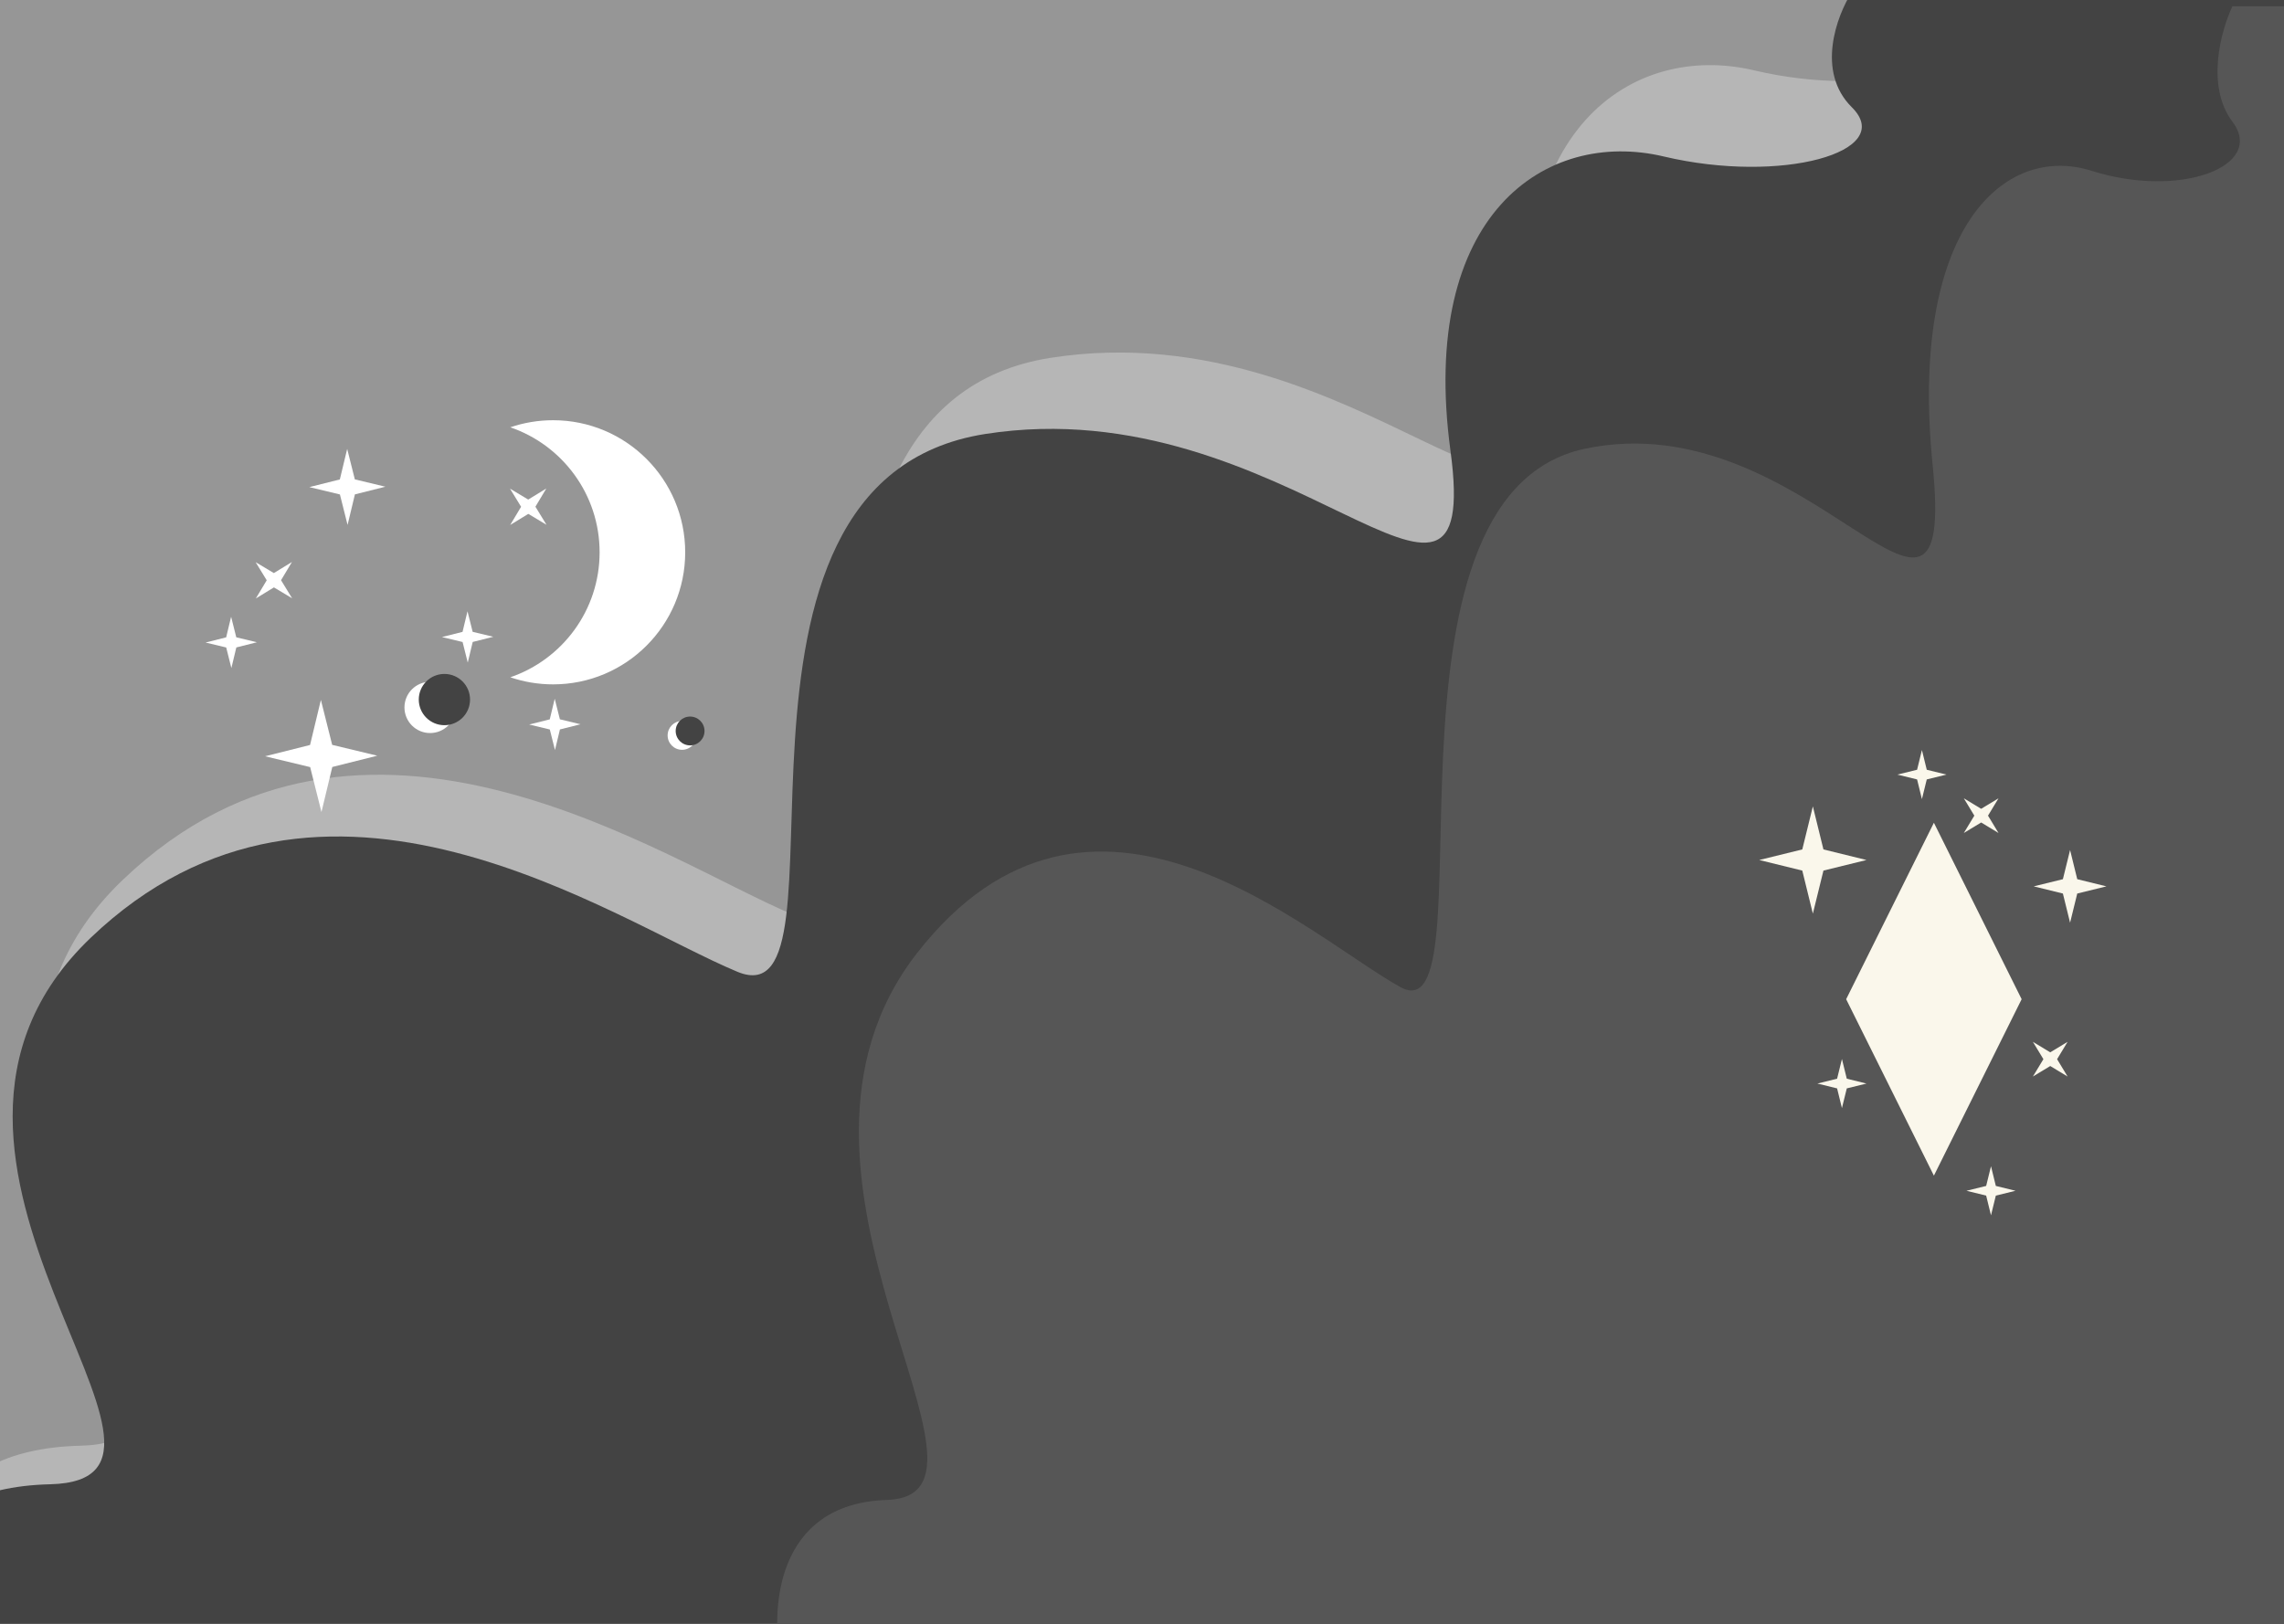 <svg width="1440" height="1024" viewBox="0 0 1440 1024" fill="none" xmlns="http://www.w3.org/2000/svg">
<g clip-path="url(#clip0_360_297)">
<rect width="1440" height="1024" fill="#969696"/>
<path d="M50.992 911.684C-47.216 914.041 -51.397 984.25 -41.212 1019.06L2833.18 1037C2854.53 1022.45 2893.17 982.536 2876.87 939.264C2856.5 885.174 2699.7 848.222 2719.8 774.05C2735.88 714.712 2917.88 665.96 3006.86 649.001C3048.59 633.292 3129.68 587.682 3120.24 530.914C3108.45 459.955 3055.91 480.306 2810.4 359.006C2564.88 237.706 2760.01 116.942 2810.4 97.394C2860.79 77.847 3093.44 122.565 3096.39 44.376C3098.75 -18.175 3002.13 -53.271 2953.53 -63H1229C1219.17 -47.648 1205.41 -11.106 1229 12.243C1258.48 41.43 1182.9 62.584 1105.97 44.376C1029.05 26.168 945.687 82.132 966.594 236.635C987.5 391.139 859.112 194.863 662.376 225.657C465.639 256.45 581.43 610.443 500.484 576.971C419.538 543.5 229.502 409.615 77.527 554.747C-74.448 699.878 173.751 908.739 50.992 911.684Z" fill="#B6B6B6"/>
<path d="M31.565 936.013C-63.137 938.288 -67.169 1006.07 -57.347 1039.68L2714.45 1057C2735.04 1042.95 2772.3 1004.42 2756.58 962.64C2736.94 910.419 2585.74 874.743 2605.12 803.133C2620.63 745.845 2796.13 698.777 2881.94 682.405C2922.17 667.238 3000.37 623.203 2991.27 568.397C2979.9 499.889 2929.24 519.537 2692.48 402.427C2455.73 285.318 2643.89 168.725 2692.48 149.853C2741.07 130.982 2965.42 174.154 2968.27 98.667C2970.54 38.277 2877.37 4.393 2830.5 -5H1167.53C1158.05 9.822 1144.78 45.101 1167.53 67.644C1195.96 95.823 1123.07 116.246 1048.89 98.667C974.711 81.087 894.328 135.118 914.488 284.284C934.649 433.45 810.843 243.955 621.128 273.685C431.414 303.415 543.071 645.178 465.014 612.863C386.957 580.548 203.704 451.288 57.154 591.406C-89.397 731.524 149.943 933.169 31.565 936.013Z" fill="#434343"/>
<path d="M559.128 945.899C488.404 948.176 485.393 1016.02 492.728 1049.66L2562.73 1067C2578.1 1052.94 2605.92 1014.37 2594.19 972.551C2579.52 920.281 2466.6 884.572 2481.08 812.894C2492.66 755.552 2623.72 708.44 2687.81 692.052C2717.85 676.871 2776.25 632.795 2769.45 577.937C2760.96 509.365 2723.13 529.031 2546.32 411.811C2369.51 294.591 2510.03 177.889 2546.32 158.999C2582.61 140.11 2750.15 183.323 2752.28 107.764C2753.97 47.317 2684.4 13.402 2649.39 4H1407.47C1400.39 18.836 1390.49 54.148 1407.47 76.713C1428.7 104.918 1374.27 125.36 1318.87 107.764C1263.48 90.168 1203.45 144.25 1218.5 293.557C1233.56 442.863 1141.1 253.19 999.418 282.947C857.738 312.705 941.124 654.791 882.831 622.445C824.538 590.1 687.683 460.718 578.238 600.968C468.793 741.218 647.534 943.053 559.128 945.899Z" fill="#565656"/>
<circle cx="271.162" cy="446.112" r="16.162" fill="white"/>
<circle cx="280.189" cy="441.162" r="16.162" fill="#434343"/>
<circle cx="430.011" cy="463.754" r="9.091" fill="white"/>
<circle cx="435.09" cy="460.969" r="9.091" fill="#434343"/>
<g filter="url(#filter0_d_360_297)">
<path d="M1163.95 630.116L1219.27 518.843L1274.59 630.116L1219.27 741.389L1163.95 630.116Z" fill="#FAF7EB"/>
</g>
<g filter="url(#filter1_d_360_297)">
<path fill-rule="evenodd" clip-rule="evenodd" d="M1136.29 549.008L1109.15 542.338L1136.29 535.668L1142.96 508.529L1149.63 535.668L1176.76 542.338L1149.63 549.008L1142.96 576.147L1136.29 549.008Z" fill="#FAF7EB"/>
</g>
<g filter="url(#filter2_d_360_297)">
<path fill-rule="evenodd" clip-rule="evenodd" d="M1300.6 563.477L1282.2 558.956L1300.6 554.434L1305.13 536.034L1309.65 554.434L1328.05 558.956L1309.65 563.477L1305.13 581.877L1300.6 563.477Z" fill="#FAF7EB"/>
</g>
<g filter="url(#filter3_d_360_297)">
<path fill-rule="evenodd" clip-rule="evenodd" d="M1208.67 491.524L1196.25 488.472L1208.67 485.42L1211.72 473L1214.77 485.42L1227.19 488.472L1214.77 491.524L1211.72 503.944L1208.67 491.524Z" fill="#FAF7EB"/>
</g>
<g filter="url(#filter4_d_360_297)">
<path fill-rule="evenodd" clip-rule="evenodd" d="M1252.22 753.976L1239.8 750.924L1252.22 747.872L1255.27 735.452L1258.32 747.872L1270.74 750.924L1258.32 753.976L1255.27 766.396L1252.22 753.976Z" fill="#FAF7EB"/>
</g>
<g filter="url(#filter5_d_360_297)">
<path fill-rule="evenodd" clip-rule="evenodd" d="M1158.24 686.358L1145.82 683.306L1158.24 680.253L1161.29 667.833L1164.35 680.253L1176.76 683.306L1164.35 686.358L1161.29 698.778L1158.24 686.358Z" fill="#FAF7EB"/>
</g>
<g filter="url(#filter6_d_360_297)">
<path fill-rule="evenodd" clip-rule="evenodd" d="M1249.07 518.68L1238.13 525.304L1244.76 514.364L1238.13 503.423L1249.07 510.047L1260.01 503.423L1253.39 514.364L1260.01 525.304L1249.07 518.68Z" fill="#FAF7EB"/>
</g>
<g filter="url(#filter7_d_360_297)">
<path fill-rule="evenodd" clip-rule="evenodd" d="M1292.62 672.255L1281.68 678.879L1288.31 667.938L1281.68 656.998L1292.62 663.622L1303.56 656.998L1296.94 667.938L1303.56 678.879L1292.62 672.255Z" fill="#FAF7EB"/>
</g>
<g filter="url(#filter8_d_360_297)">
<path fill-rule="evenodd" clip-rule="evenodd" d="M321.731 427.109C354.488 415.899 378.039 384.844 378.039 348.288C378.039 311.732 354.488 280.677 321.731 269.467C330.193 266.571 339.269 265 348.712 265C394.71 265 432 302.289 432 348.288C432 394.287 394.71 431.577 348.712 431.577C339.269 431.577 330.193 430.005 321.731 427.109Z" fill="white"/>
</g>
<g filter="url(#filter9_d_360_297)">
<path fill-rule="evenodd" clip-rule="evenodd" d="M209.501 483.679L202.669 512.097L195.551 483.75L167.133 476.918L195.48 469.799L202.312 441.382L209.43 469.729L237.848 476.561L209.501 483.679Z" fill="white"/>
</g>
<g filter="url(#filter10_d_360_297)">
<path fill-rule="evenodd" clip-rule="evenodd" d="M223.765 311.76L219.134 331.026L214.308 311.808L195.042 307.176L214.26 302.35L218.892 283.084L223.718 302.302L242.984 306.934L223.765 311.76Z" fill="white"/>
</g>
<g filter="url(#filter11_d_360_297)">
<path fill-rule="evenodd" clip-rule="evenodd" d="M149.003 408.286L145.877 421.291L142.619 408.318L129.615 405.192L142.587 401.934L145.713 388.93L148.971 401.902L161.976 405.028L149.003 408.286Z" fill="white"/>
</g>
<g filter="url(#filter12_d_360_297)">
<path fill-rule="evenodd" clip-rule="evenodd" d="M298.033 404.829L294.907 417.834L291.649 404.862L278.644 401.735L291.617 398.478L294.743 385.473L298.001 398.445L311.006 401.572L298.033 404.829Z" fill="white"/>
</g>
<g filter="url(#filter13_d_360_297)">
<path fill-rule="evenodd" clip-rule="evenodd" d="M353.025 459.994L349.898 472.998L346.641 460.026L333.636 456.899L346.609 453.642L349.735 440.637L352.993 453.61L365.997 456.736L353.025 459.994Z" fill="white"/>
</g>
<g filter="url(#filter14_d_360_297)">
<path fill-rule="evenodd" clip-rule="evenodd" d="M177.189 365.887L184.174 377.294L172.698 370.424L161.291 377.409L168.161 365.933L161.176 354.526L172.652 361.396L184.059 354.411L177.189 365.887Z" fill="white"/>
</g>
<g filter="url(#filter15_d_360_297)">
<path fill-rule="evenodd" clip-rule="evenodd" d="M337.567 319.531L344.552 330.937L333.075 324.068L321.669 331.053L328.538 319.576L321.553 308.17L333.03 315.039L344.436 308.054L337.567 319.531Z" fill="white"/>
</g>
</g>
<defs>
<filter id="filter0_d_360_297" x="1115.44" y="470.335" width="207.658" height="319.561" filterUnits="userSpaceOnUse" color-interpolation-filters="sRGB">
<feFlood flood-opacity="0" result="BackgroundImageFix"/>
<feColorMatrix in="SourceAlpha" type="matrix" values="0 0 0 0 0 0 0 0 0 0 0 0 0 0 0 0 0 0 127 0" result="hardAlpha"/>
<feOffset/>
<feGaussianBlur stdDeviation="24.254"/>
<feComposite in2="hardAlpha" operator="out"/>
<feColorMatrix type="matrix" values="0 0 0 0 0.996 0 0 0 0 0.984 0 0 0 0 0.98 0 0 0 0.6 0"/>
<feBlend mode="normal" in2="BackgroundImageFix" result="effect1_dropShadow_360_297"/>
<feBlend mode="normal" in="SourceGraphic" in2="effect1_dropShadow_360_297" result="shape"/>
</filter>
<filter id="filter1_d_360_297" x="1090.49" y="489.872" width="104.932" height="104.932" filterUnits="userSpaceOnUse" color-interpolation-filters="sRGB">
<feFlood flood-opacity="0" result="BackgroundImageFix"/>
<feColorMatrix in="SourceAlpha" type="matrix" values="0 0 0 0 0 0 0 0 0 0 0 0 0 0 0 0 0 0 127 0" result="hardAlpha"/>
<feOffset/>
<feGaussianBlur stdDeviation="9.328"/>
<feComposite in2="hardAlpha" operator="out"/>
<feColorMatrix type="matrix" values="0 0 0 0 0.996 0 0 0 0 0.984 0 0 0 0 0.98 0 0 0 0.66 0"/>
<feBlend mode="normal" in2="BackgroundImageFix" result="effect1_dropShadow_360_297"/>
<feBlend mode="normal" in="SourceGraphic" in2="effect1_dropShadow_360_297" result="shape"/>
</filter>
<filter id="filter2_d_360_297" x="1233.7" y="487.527" width="142.858" height="142.858" filterUnits="userSpaceOnUse" color-interpolation-filters="sRGB">
<feFlood flood-opacity="0" result="BackgroundImageFix"/>
<feColorMatrix in="SourceAlpha" type="matrix" values="0 0 0 0 0 0 0 0 0 0 0 0 0 0 0 0 0 0 127 0" result="hardAlpha"/>
<feOffset/>
<feGaussianBlur stdDeviation="24.254"/>
<feComposite in2="hardAlpha" operator="out"/>
<feColorMatrix type="matrix" values="0 0 0 0 0.996 0 0 0 0 0.984 0 0 0 0 0.98 0 0 0 0.6 0"/>
<feBlend mode="normal" in2="BackgroundImageFix" result="effect1_dropShadow_360_297"/>
<feBlend mode="normal" in="SourceGraphic" in2="effect1_dropShadow_360_297" result="shape"/>
</filter>
<filter id="filter3_d_360_297" x="1147.74" y="424.493" width="127.959" height="127.959" filterUnits="userSpaceOnUse" color-interpolation-filters="sRGB">
<feFlood flood-opacity="0" result="BackgroundImageFix"/>
<feColorMatrix in="SourceAlpha" type="matrix" values="0 0 0 0 0 0 0 0 0 0 0 0 0 0 0 0 0 0 127 0" result="hardAlpha"/>
<feOffset/>
<feGaussianBlur stdDeviation="24.254"/>
<feComposite in2="hardAlpha" operator="out"/>
<feColorMatrix type="matrix" values="0 0 0 0 0.996 0 0 0 0 0.984 0 0 0 0 0.98 0 0 0 0.6 0"/>
<feBlend mode="normal" in2="BackgroundImageFix" result="effect1_dropShadow_360_297"/>
<feBlend mode="normal" in="SourceGraphic" in2="effect1_dropShadow_360_297" result="shape"/>
</filter>
<filter id="filter4_d_360_297" x="1191.29" y="686.945" width="127.959" height="127.959" filterUnits="userSpaceOnUse" color-interpolation-filters="sRGB">
<feFlood flood-opacity="0" result="BackgroundImageFix"/>
<feColorMatrix in="SourceAlpha" type="matrix" values="0 0 0 0 0 0 0 0 0 0 0 0 0 0 0 0 0 0 127 0" result="hardAlpha"/>
<feOffset/>
<feGaussianBlur stdDeviation="24.254"/>
<feComposite in2="hardAlpha" operator="out"/>
<feColorMatrix type="matrix" values="0 0 0 0 0.996 0 0 0 0 0.984 0 0 0 0 0.98 0 0 0 0.6 0"/>
<feBlend mode="normal" in2="BackgroundImageFix" result="effect1_dropShadow_360_297"/>
<feBlend mode="normal" in="SourceGraphic" in2="effect1_dropShadow_360_297" result="shape"/>
</filter>
<filter id="filter5_d_360_297" x="1097.31" y="619.326" width="127.959" height="127.959" filterUnits="userSpaceOnUse" color-interpolation-filters="sRGB">
<feFlood flood-opacity="0" result="BackgroundImageFix"/>
<feColorMatrix in="SourceAlpha" type="matrix" values="0 0 0 0 0 0 0 0 0 0 0 0 0 0 0 0 0 0 127 0" result="hardAlpha"/>
<feOffset/>
<feGaussianBlur stdDeviation="24.254"/>
<feComposite in2="hardAlpha" operator="out"/>
<feColorMatrix type="matrix" values="0 0 0 0 0.996 0 0 0 0 0.984 0 0 0 0 0.98 0 0 0 0.6 0"/>
<feBlend mode="normal" in2="BackgroundImageFix" result="effect1_dropShadow_360_297"/>
<feBlend mode="normal" in="SourceGraphic" in2="effect1_dropShadow_360_297" result="shape"/>
</filter>
<filter id="filter6_d_360_297" x="1189.63" y="454.916" width="118.896" height="118.896" filterUnits="userSpaceOnUse" color-interpolation-filters="sRGB">
<feFlood flood-opacity="0" result="BackgroundImageFix"/>
<feColorMatrix in="SourceAlpha" type="matrix" values="0 0 0 0 0 0 0 0 0 0 0 0 0 0 0 0 0 0 127 0" result="hardAlpha"/>
<feOffset/>
<feGaussianBlur stdDeviation="24.254"/>
<feComposite in2="hardAlpha" operator="out"/>
<feColorMatrix type="matrix" values="0 0 0 0 0.996 0 0 0 0 0.984 0 0 0 0 0.98 0 0 0 0.6 0"/>
<feBlend mode="normal" in2="BackgroundImageFix" result="effect1_dropShadow_360_297"/>
<feBlend mode="normal" in="SourceGraphic" in2="effect1_dropShadow_360_297" result="shape"/>
</filter>
<filter id="filter7_d_360_297" x="1233.18" y="608.491" width="118.896" height="118.896" filterUnits="userSpaceOnUse" color-interpolation-filters="sRGB">
<feFlood flood-opacity="0" result="BackgroundImageFix"/>
<feColorMatrix in="SourceAlpha" type="matrix" values="0 0 0 0 0 0 0 0 0 0 0 0 0 0 0 0 0 0 127 0" result="hardAlpha"/>
<feOffset/>
<feGaussianBlur stdDeviation="24.254"/>
<feComposite in2="hardAlpha" operator="out"/>
<feColorMatrix type="matrix" values="0 0 0 0 0.996 0 0 0 0 0.984 0 0 0 0 0.98 0 0 0 0.6 0"/>
<feBlend mode="normal" in2="BackgroundImageFix" result="effect1_dropShadow_360_297"/>
<feBlend mode="normal" in="SourceGraphic" in2="effect1_dropShadow_360_297" result="shape"/>
</filter>
<filter id="filter8_d_360_297" x="247.104" y="190.373" width="259.523" height="315.83" filterUnits="userSpaceOnUse" color-interpolation-filters="sRGB">
<feFlood flood-opacity="0" result="BackgroundImageFix"/>
<feColorMatrix in="SourceAlpha" type="matrix" values="0 0 0 0 0 0 0 0 0 0 0 0 0 0 0 0 0 0 127 0" result="hardAlpha"/>
<feOffset/>
<feGaussianBlur stdDeviation="37.313"/>
<feComposite in2="hardAlpha" operator="out"/>
<feColorMatrix type="matrix" values="0 0 0 0 0.996 0 0 0 0 0.984 0 0 0 0 0.98 0 0 0 0.6 0"/>
<feBlend mode="normal" in2="BackgroundImageFix" result="effect1_dropShadow_360_297"/>
<feBlend mode="normal" in="SourceGraphic" in2="effect1_dropShadow_360_297" result="shape"/>
</filter>
<filter id="filter9_d_360_297" x="148.476" y="422.725" width="108.029" height="108.029" filterUnits="userSpaceOnUse" color-interpolation-filters="sRGB">
<feFlood flood-opacity="0" result="BackgroundImageFix"/>
<feColorMatrix in="SourceAlpha" type="matrix" values="0 0 0 0 0 0 0 0 0 0 0 0 0 0 0 0 0 0 127 0" result="hardAlpha"/>
<feOffset/>
<feGaussianBlur stdDeviation="9.328"/>
<feComposite in2="hardAlpha" operator="out"/>
<feColorMatrix type="matrix" values="0 0 0 0 0.996 0 0 0 0 0.984 0 0 0 0 0.98 0 0 0 0.66 0"/>
<feBlend mode="normal" in2="BackgroundImageFix" result="effect1_dropShadow_360_297"/>
<feBlend mode="normal" in="SourceGraphic" in2="effect1_dropShadow_360_297" result="shape"/>
</filter>
<filter id="filter10_d_360_297" x="146.534" y="234.577" width="144.957" height="144.957" filterUnits="userSpaceOnUse" color-interpolation-filters="sRGB">
<feFlood flood-opacity="0" result="BackgroundImageFix"/>
<feColorMatrix in="SourceAlpha" type="matrix" values="0 0 0 0 0 0 0 0 0 0 0 0 0 0 0 0 0 0 127 0" result="hardAlpha"/>
<feOffset/>
<feGaussianBlur stdDeviation="24.254"/>
<feComposite in2="hardAlpha" operator="out"/>
<feColorMatrix type="matrix" values="0 0 0 0 0.996 0 0 0 0 0.984 0 0 0 0 0.98 0 0 0 0.6 0"/>
<feBlend mode="normal" in2="BackgroundImageFix" result="effect1_dropShadow_360_297"/>
<feBlend mode="normal" in="SourceGraphic" in2="effect1_dropShadow_360_297" result="shape"/>
</filter>
<filter id="filter11_d_360_297" x="81.107" y="340.422" width="129.376" height="129.376" filterUnits="userSpaceOnUse" color-interpolation-filters="sRGB">
<feFlood flood-opacity="0" result="BackgroundImageFix"/>
<feColorMatrix in="SourceAlpha" type="matrix" values="0 0 0 0 0 0 0 0 0 0 0 0 0 0 0 0 0 0 127 0" result="hardAlpha"/>
<feOffset/>
<feGaussianBlur stdDeviation="24.254"/>
<feComposite in2="hardAlpha" operator="out"/>
<feColorMatrix type="matrix" values="0 0 0 0 0.996 0 0 0 0 0.984 0 0 0 0 0.98 0 0 0 0.6 0"/>
<feBlend mode="normal" in2="BackgroundImageFix" result="effect1_dropShadow_360_297"/>
<feBlend mode="normal" in="SourceGraphic" in2="effect1_dropShadow_360_297" result="shape"/>
</filter>
<filter id="filter12_d_360_297" x="230.137" y="336.965" width="129.376" height="129.376" filterUnits="userSpaceOnUse" color-interpolation-filters="sRGB">
<feFlood flood-opacity="0" result="BackgroundImageFix"/>
<feColorMatrix in="SourceAlpha" type="matrix" values="0 0 0 0 0 0 0 0 0 0 0 0 0 0 0 0 0 0 127 0" result="hardAlpha"/>
<feOffset/>
<feGaussianBlur stdDeviation="24.254"/>
<feComposite in2="hardAlpha" operator="out"/>
<feColorMatrix type="matrix" values="0 0 0 0 0.996 0 0 0 0 0.984 0 0 0 0 0.98 0 0 0 0.6 0"/>
<feBlend mode="normal" in2="BackgroundImageFix" result="effect1_dropShadow_360_297"/>
<feBlend mode="normal" in="SourceGraphic" in2="effect1_dropShadow_360_297" result="shape"/>
</filter>
<filter id="filter13_d_360_297" x="285.129" y="392.13" width="129.376" height="129.376" filterUnits="userSpaceOnUse" color-interpolation-filters="sRGB">
<feFlood flood-opacity="0" result="BackgroundImageFix"/>
<feColorMatrix in="SourceAlpha" type="matrix" values="0 0 0 0 0 0 0 0 0 0 0 0 0 0 0 0 0 0 127 0" result="hardAlpha"/>
<feOffset/>
<feGaussianBlur stdDeviation="24.254"/>
<feComposite in2="hardAlpha" operator="out"/>
<feColorMatrix type="matrix" values="0 0 0 0 0.996 0 0 0 0 0.984 0 0 0 0 0.98 0 0 0 0.6 0"/>
<feBlend mode="normal" in2="BackgroundImageFix" result="effect1_dropShadow_360_297"/>
<feBlend mode="normal" in="SourceGraphic" in2="effect1_dropShadow_360_297" result="shape"/>
</filter>
<filter id="filter14_d_360_297" x="112.668" y="305.903" width="120.013" height="120.013" filterUnits="userSpaceOnUse" color-interpolation-filters="sRGB">
<feFlood flood-opacity="0" result="BackgroundImageFix"/>
<feColorMatrix in="SourceAlpha" type="matrix" values="0 0 0 0 0 0 0 0 0 0 0 0 0 0 0 0 0 0 127 0" result="hardAlpha"/>
<feOffset/>
<feGaussianBlur stdDeviation="24.254"/>
<feComposite in2="hardAlpha" operator="out"/>
<feColorMatrix type="matrix" values="0 0 0 0 0.996 0 0 0 0 0.984 0 0 0 0 0.98 0 0 0 0.6 0"/>
<feBlend mode="normal" in2="BackgroundImageFix" result="effect1_dropShadow_360_297"/>
<feBlend mode="normal" in="SourceGraphic" in2="effect1_dropShadow_360_297" result="shape"/>
</filter>
<filter id="filter15_d_360_297" x="273.046" y="259.547" width="120.013" height="120.013" filterUnits="userSpaceOnUse" color-interpolation-filters="sRGB">
<feFlood flood-opacity="0" result="BackgroundImageFix"/>
<feColorMatrix in="SourceAlpha" type="matrix" values="0 0 0 0 0 0 0 0 0 0 0 0 0 0 0 0 0 0 127 0" result="hardAlpha"/>
<feOffset/>
<feGaussianBlur stdDeviation="24.254"/>
<feComposite in2="hardAlpha" operator="out"/>
<feColorMatrix type="matrix" values="0 0 0 0 0.996 0 0 0 0 0.984 0 0 0 0 0.98 0 0 0 0.6 0"/>
<feBlend mode="normal" in2="BackgroundImageFix" result="effect1_dropShadow_360_297"/>
<feBlend mode="normal" in="SourceGraphic" in2="effect1_dropShadow_360_297" result="shape"/>
</filter>
<clipPath id="clip0_360_297">
<rect width="1440" height="1024" fill="white"/>
</clipPath>
</defs>
</svg>
